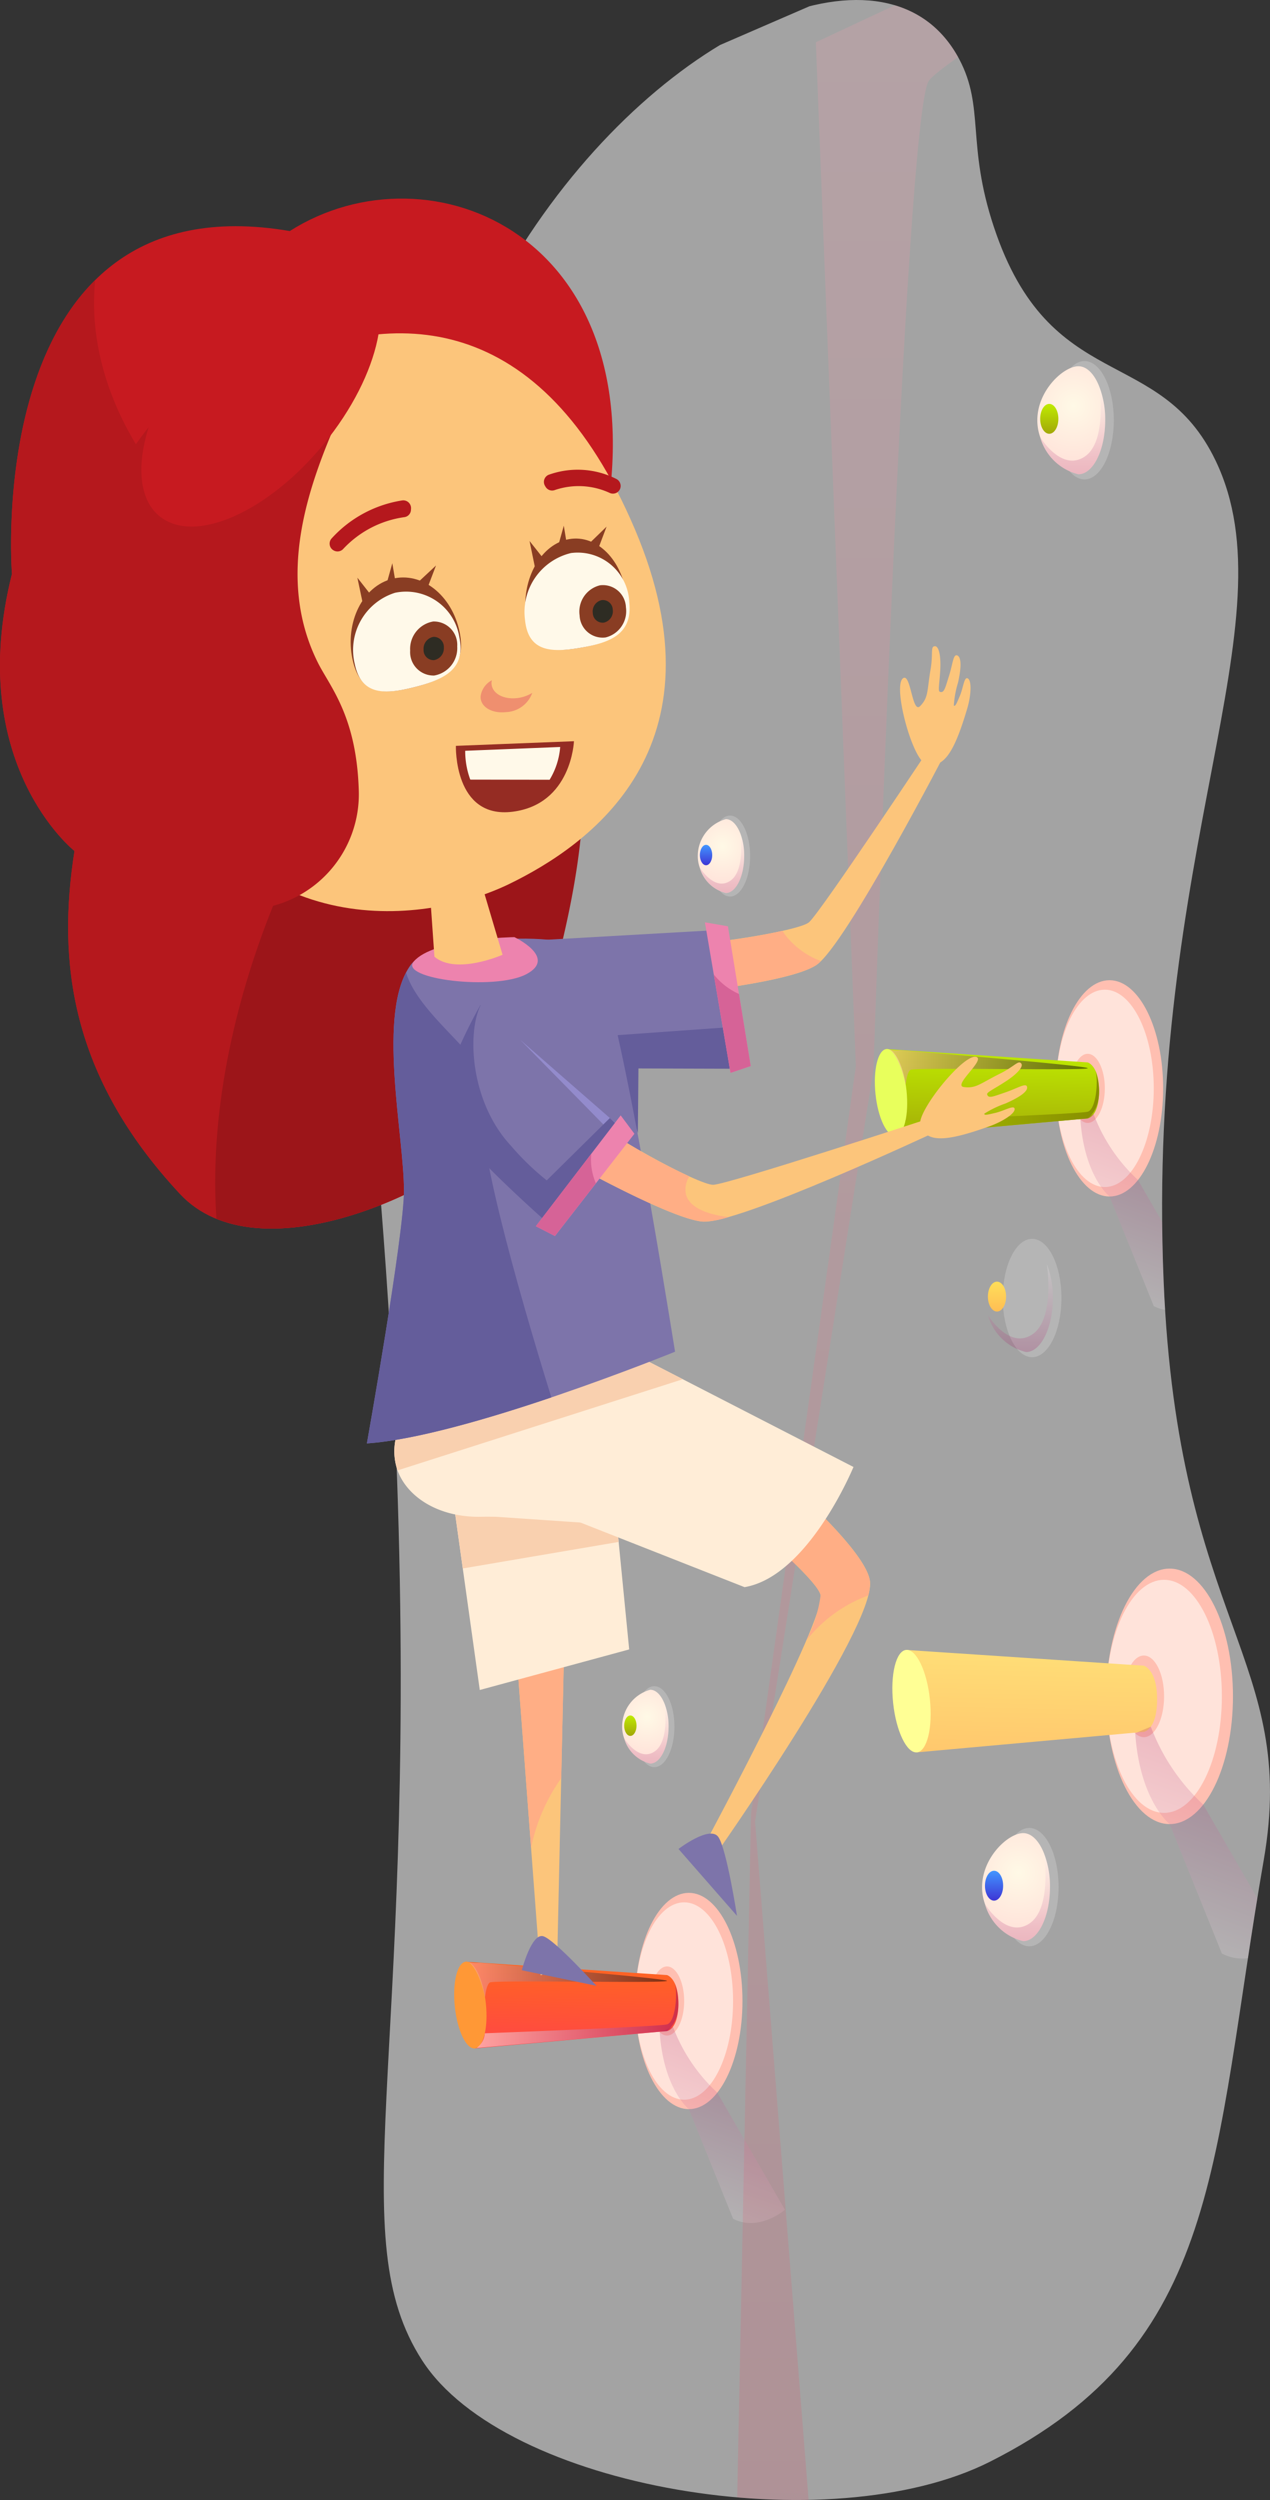 <svg xmlns="http://www.w3.org/2000/svg" xmlns:xlink="http://www.w3.org/1999/xlink" width="82.194" height="161.757" viewBox="0 0 82.194 161.757"><rect x="0" y="0" width="82.194" height="161.757" fill="#333333" stroke="none"/><defs><style>.a{fill:none;}.b{clip-path:url(#a);}.c{fill:#a3a3a3;}.ab,.ac,.af,.ah,.ak,.al,.ao,.ar,.as,.d,.j,.y{opacity:0.2;}.ab,.ac,.af,.ah,.ak,.al,.ao,.ar,.as,.d,.j,.l,.y{mix-blend-mode:multiply;}.ab,.ac,.af,.ah,.ak,.al,.ao,.ar,.as,.d,.j,.k,.l,.r,.y{isolation:isolate;}.d{fill:url(#b);}.e{fill:url(#c);}.f{fill:url(#d);}.g{fill:url(#e);}.h{fill:url(#f);}.i{fill:url(#g);}.j{fill:url(#h);}.k,.l,.r{opacity:0.5;}.k,.r{mix-blend-mode:color-dodge;}.k{fill:url(#i);}.l{fill:url(#j);}.m{fill:url(#k);}.n{fill:url(#l);}.o{fill:url(#m);}.p{fill:url(#n);}.q{fill:#e8ff5c;}.r{fill:url(#p);}.s{fill:url(#q);}.t{fill:url(#r);}.u{fill:url(#s);}.v{fill:url(#t);}.w{fill:url(#u);}.x{fill:url(#v);}.y{fill:url(#z);}.z{fill:url(#aa);}.aa{fill:url(#ab);}.ab{fill:url(#ac);}.ac{fill:url(#ad);}.ad{fill:url(#ae);}.ae{fill:url(#af);}.af{fill:url(#ah);}.ag{fill:url(#aj);}.ah{fill:url(#al);}.ai{fill:url(#am);}.aj{fill:url(#an);}.ak{fill:url(#ao);}.al{fill:url(#ap);}.am{fill:url(#aq);}.an{fill:url(#ar);}.ao{fill:url(#at);}.ap{fill:url(#au);}.aq{fill:url(#av);}.ar{fill:url(#aw);}.as{fill:url(#ax);}.at{fill:url(#ay);}.au{fill:url(#az);}.av{fill:#c71a20;}.aw{fill:#b5181d;}.ax{fill:#9c1519;}.ay{fill:#fcc57b;}.az{fill:#ffae85;}.ba{fill:#7d74aa;}.bb{fill:#ffedd7;}.bc{fill:#f9d0af;}.bd{fill:#645d9b;}.be{fill:#ed83ae;}.bf{fill:#d66397;}.bg{fill:#938bcc;}.bh{fill:#893d23;}.bi{fill:#fff9e9;}.bj{fill:#2e2c23;}.bk{fill:#ef8f6f;}.bl{fill:#952c23;}</style><clipPath id="a"><path class="a" d="M1079.647,296.388c9.165-14.318,23.789-20.442,28.256-12.02,1.655,3.12.462,5.5,2.242,10.857,3.624,10.908,10.722,7.554,14.352,15.123,5.007,10.439-4.533,25.082-3.364,53.122.923,22.147,8.726,24.466,6.477,37.426-3.372,19.429-2.652,31.322-17.712,38.922-10.388,5.242-31.4,1.754-36.754-6.552-5.205-8.073-.428-19.1-1.57-55.449-.957-30.467-4.877-40.67-.672-59.327C1071.973,313.736,1074.459,304.493,1079.647,296.388Z" transform="translate(-1068.995 -280.54)"/></clipPath><linearGradient id="b" x1="0.5" y1="1" x2="0.5" gradientUnits="objectBoundingBox"><stop offset="0" stop-color="#d84057"/><stop offset="1" stop-color="#ffa9ba"/></linearGradient><radialGradient id="c" cx="0.5" cy="0.5" r="0.354" gradientTransform="translate(-12.338 -0.075) scale(2.016 1.149)" gradientUnits="objectBoundingBox"><stop offset="0" stop-color="#fff9e6"/><stop offset="1" stop-color="#ffbfb1"/></radialGradient><radialGradient id="d" cx="0.521" cy="0.367" r="0.452" gradientTransform="translate(-13.492 -0.055) scale(2.016 1.149)" gradientUnits="objectBoundingBox"><stop offset="0" stop-color="#fff9e6"/><stop offset="1" stop-color="#ffe3da"/></radialGradient><radialGradient id="e" cx="0.521" cy="0.367" r="0.452" gradientTransform="translate(-37.445 -0.055) scale(2.016 1.149)" xlink:href="#c"/><linearGradient id="f" x1="0.453" y1="1.14" x2="0.518" y2="0.005" gradientUnits="objectBoundingBox"><stop offset="0" stop-color="#ff424a"/><stop offset="1" stop-color="#ff6620"/></linearGradient><linearGradient id="g" x1="-120.862" y1="8.867" x2="-120.492" y2="7.88" gradientUnits="objectBoundingBox"><stop offset="0" stop-color="#ff774a"/><stop offset="1" stop-color="#ff9836"/></linearGradient><linearGradient id="h" x1="0.392" y1="0.972" x2="0.596" y2="0.044" gradientUnits="objectBoundingBox"><stop offset="0" stop-color="#fff"/><stop offset="1" stop-color="#9d0057"/></linearGradient><linearGradient id="i" y1="0.5" x2="1" y2="0.5" gradientUnits="objectBoundingBox"><stop offset="0" stop-color="#ffb0ad"/><stop offset="1"/></linearGradient><linearGradient id="j" x1="0" y1="0.5" x2="1" y2="0.5" xlink:href="#h"/><radialGradient id="k" cx="0.5" cy="0.5" r="0.354" gradientTransform="translate(-12.932 -0.075) scale(2.016 1.149)" xlink:href="#c"/><radialGradient id="l" cx="0.521" cy="0.367" r="0.452" gradientTransform="translate(-14.14 -0.055) scale(2.016 1.149)" xlink:href="#d"/><radialGradient id="m" cx="0.521" cy="0.367" r="0.452" gradientTransform="translate(-39.304 -0.055) scale(2.016 1.149)" xlink:href="#c"/><linearGradient id="n" x1="0.453" y1="1.14" x2="0.518" y2="0.006" gradientUnits="objectBoundingBox"><stop offset="0" stop-color="#a2a709"/><stop offset="1" stop-color="#bfeb00"/></linearGradient><linearGradient id="p" x1="0" y1="0.5" x2="1" y2="0.5" xlink:href="#i"/><linearGradient id="q" y1="0.5" x2="1" y2="0.5" gradientUnits="objectBoundingBox"><stop offset="0" stop-color="#a9c200"/><stop offset="1" stop-color="#868c00"/></linearGradient><radialGradient id="r" cx="0.5" cy="0.5" r="0.354" gradientTransform="translate(-11.099 -0.075) scale(2.016 1.149)" xlink:href="#c"/><radialGradient id="s" cx="0.521" cy="0.367" r="0.452" gradientTransform="translate(-12.133 -0.055) scale(2.016 1.149)" xlink:href="#d"/><radialGradient id="t" cx="0.521" cy="0.367" r="0.452" gradientTransform="translate(-33.58 -0.055) scale(2.016 1.149)" xlink:href="#c"/><linearGradient id="u" x1="0.453" y1="1.14" x2="0.518" y2="0.005" gradientUnits="objectBoundingBox"><stop offset="0" stop-color="#ffc56c"/><stop offset="1" stop-color="#ffde77"/></linearGradient><linearGradient id="v" x1="-101.467" y1="8.134" x2="-101.184" y2="7.14" gradientUnits="objectBoundingBox"><stop offset="0" stop-color="#ff7"/><stop offset="1" stop-color="#ffff95"/></linearGradient><linearGradient id="z" x1="-40.95" y1="5.358" x2="-40.95" y2="4.354" xlink:href="#h"/><radialGradient id="aa" cx="0.521" cy="0.367" r="0.528" gradientTransform="translate(-0.296) scale(1.591 1)" xlink:href="#d"/><linearGradient id="ab" x1="0.5" y1="1" x2="0.5" gradientUnits="objectBoundingBox"><stop offset="0" stop-color="#e4432f"/><stop offset="1" stop-color="#ff6436"/></linearGradient><linearGradient id="ac" x1="0.5" y1="1" x2="0.5" gradientUnits="objectBoundingBox"><stop offset="0" stop-color="#9d0057"/><stop offset="1" stop-color="#fff"/></linearGradient><linearGradient id="ad" x1="22.059" y1="0.5" x2="23.208" y2="0.5" xlink:href="#h"/><radialGradient id="ae" cx="0.521" cy="0.367" r="0.528" gradientTransform="translate(-0.296) scale(1.591 1)" xlink:href="#d"/><linearGradient id="af" x1="0.5" y1="1" x2="0.5" gradientUnits="objectBoundingBox"><stop offset="0" stop-color="#3e35d5"/><stop offset="1" stop-color="#4196ff"/></linearGradient><linearGradient id="ah" x1="22.066" y1="0.5" x2="23.215" y2="0.5" xlink:href="#h"/><linearGradient id="aj" x1="0.5" y1="1" x2="0.5" gradientUnits="objectBoundingBox"><stop offset="0" stop-color="#ffbe54"/><stop offset="1" stop-color="#ffde59"/></linearGradient><linearGradient id="al" x1="22.199" y1="0.5" x2="23.348" y2="0.5" xlink:href="#h"/><radialGradient id="am" cx="0.521" cy="0.367" r="0.528" gradientTransform="translate(-0.296) scale(1.591 1)" xlink:href="#d"/><linearGradient id="an" x1="0.5" y1="1" x2="0.5" y2="0" xlink:href="#n"/><linearGradient id="ao" x1="0.5" y1="1" x2="0.5" y2="0" xlink:href="#ac"/><linearGradient id="ap" x1="-84.499" y1="31.18" x2="-84.068" y2="30.114" xlink:href="#h"/><radialGradient id="aq" cx="0.521" cy="0.367" r="0.528" gradientTransform="translate(-0.296) scale(1.591 1)" xlink:href="#d"/><linearGradient id="ar" x1="0.5" y1="1" x2="0.5" y2="0" xlink:href="#f"/><linearGradient id="at" x1="30.908" y1="0.5" x2="32.057" y2="0.5" xlink:href="#h"/><radialGradient id="au" cx="0.521" cy="0.367" r="0.528" gradientTransform="translate(-0.296) scale(1.591 1)" xlink:href="#d"/><linearGradient id="av" x1="0.5" y1="1" x2="0.5" y2="0" xlink:href="#n"/><linearGradient id="aw" x1="0.5" y1="1" x2="0.5" y2="0" xlink:href="#ac"/><linearGradient id="ax" x1="31.19" y1="0.5" x2="32.339" y2="0.5" xlink:href="#h"/><radialGradient id="ay" cx="0.521" cy="0.367" r="0.528" gradientTransform="translate(-0.296) scale(1.591 1)" xlink:href="#d"/><linearGradient id="az" x1="0.5" y1="1" x2="0.5" y2="0" xlink:href="#af"/></defs><g transform="translate(-1023.042 -280.54)"><g transform="translate(1046.215 280.54)"><g class="b" transform="translate(0)"><g transform="translate(-4.421 -19.064)"><path class="c" d="M1060.227,419.8l65.6,35.8V253.888l-60.541,26.223Z" transform="translate(-1060.227 -248.264)"/><path class="d" d="M1087.657,427.348s37.979,11.925,44.871,9.5,6.892-182.96,6.892-182.96V453.5Z" transform="translate(-1073.824 -248.264)"/><g transform="translate(10.637 141.538)"><ellipse class="e" cx="3.47" cy="6.997" rx="3.47" ry="6.997" transform="translate(11.723)"/><path class="f" d="M1110.9,531.007c0,3.526-1.417,6.384-3.166,6.384s-3.167-2.858-3.167-6.384,1.417-6.385,3.167-6.385S1110.9,527.48,1110.9,531.007Z" transform="translate(-1092.845 -524.009)"/><path class="g" d="M1108.667,535.085c0,1.234-.5,2.235-1.109,2.235s-1.109-1-1.109-2.235.5-2.236,1.109-2.236S1108.667,533.85,1108.667,535.085Z" transform="translate(-1093.777 -528.088)"/><path class="h" d="M1095.774,533.105l-13.029-.864a13.749,13.749,0,0,0,.6,5.611l12.434-1.124s.72-.094.731-1.754S1095.774,533.105,1095.774,533.105Z" transform="translate(-1081.994 -527.786)"/><path class="i" d="M1083.376,534.938c.164,1.549-.153,2.853-.708,2.912s-1.139-1.149-1.3-2.7.153-2.853.708-2.912S1083.212,533.388,1083.376,534.938Z" transform="translate(-1081.321 -527.784)"/><path class="j" d="M1108.563,540.577a11.185,11.185,0,0,0,2.872,4.269l4.375,7.578s-1.687,1.447-3.354.579l-2.862-7.091s-1.633-1.278-1.887-4.979Z" transform="translate(-1094.4 -531.918)"/><path class="k" d="M1084.233,534.577s.064-.8.312-.969,11.528.068,11.465-.105-12.123-1.167-12.123-1.167a2.292,2.292,0,0,1-.733-.045S1083.769,532.533,1084.233,534.577Z" transform="translate(-1082.23 -527.81)"/><path class="l" d="M1084.744,538.247s11.246-.427,11.792-.578.7-2.011.5-2.656c0,0,.783,2.047-.5,3.09l-12.322,1.092A1.266,1.266,0,0,0,1084.744,538.247Z" transform="translate(-1082.755 -529.16)"/></g><g transform="translate(37.863 82.487)"><ellipse class="m" cx="3.47" cy="6.997" rx="3.47" ry="6.997" transform="translate(11.723)"/><path class="n" d="M1164.89,413.907c0,3.526-1.418,6.384-3.166,6.384s-3.167-2.858-3.167-6.384,1.418-6.385,3.167-6.385S1164.89,410.38,1164.89,413.907Z" transform="translate(-1146.834 -406.909)"/><path class="o" d="M1162.656,417.985c0,1.234-.5,2.235-1.109,2.235s-1.109-1-1.109-2.235.5-2.236,1.109-2.236S1162.656,416.75,1162.656,417.985Z" transform="translate(-1147.766 -410.987)"/><path class="p" d="M1149.764,416.005l-13.029-.864a13.751,13.751,0,0,0,.6,5.611l12.433-1.124s.72-.094.731-1.754S1149.764,416.005,1149.764,416.005Z" transform="translate(-1135.983 -410.686)"/><path class="q" d="M1137.365,417.838c.164,1.549-.152,2.853-.708,2.912s-1.139-1.149-1.3-2.7.153-2.854.708-2.913S1137.2,416.288,1137.365,417.838Z" transform="translate(-1135.31 -410.684)"/><path class="j" d="M1162.553,423.477a11.186,11.186,0,0,0,2.872,4.269l4.376,7.578s-1.687,1.447-3.354.579l-2.862-7.091s-1.633-1.278-1.887-4.979Z" transform="translate(-1148.39 -414.818)"/><path class="r" d="M1138.222,417.477s.064-.8.313-.969,11.528.068,11.464-.106-12.123-1.167-12.123-1.167a2.277,2.277,0,0,1-.733-.045S1137.758,415.433,1138.222,417.477Z" transform="translate(-1136.219 -410.71)"/><path class="s" d="M1138.733,421.147s11.246-.427,11.792-.578.7-2.011.5-2.656c0,0,.783,2.047-.5,3.09L1138.2,422.1A1.265,1.265,0,0,0,1138.733,421.147Z" transform="translate(-1136.744 -412.06)"/></g><g transform="translate(39.001 120.558)"><ellipse class="t" cx="4.099" cy="8.265" rx="4.099" ry="8.265" transform="translate(13.846)"/><ellipse class="u" cx="3.74" cy="7.541" rx="3.74" ry="7.541" transform="translate(13.846 0.724)"/><ellipse class="v" cx="1.31" cy="2.641" rx="1.31" ry="2.641" transform="translate(14.967 5.624)"/><path class="w" d="M1154.636,493.258l-15.389-1.02a16.24,16.24,0,0,0,.7,6.627l14.685-1.327s.851-.111.863-2.071S1154.636,493.258,1154.636,493.258Z" transform="translate(-1138.36 -486.976)"/><path class="x" d="M1139.993,495.423c.194,1.83-.18,3.37-.837,3.44s-1.345-1.358-1.54-3.188.18-3.37.836-3.44S1139.8,493.593,1139.993,495.423Z" transform="translate(-1137.565 -486.974)"/><path class="j" d="M1169.741,502.083a13.207,13.207,0,0,0,3.392,5.042l5.168,8.951s-1.993,1.71-3.961.684l-3.381-8.375s-1.929-1.51-2.229-5.881Z" transform="translate(-1153.013 -491.856)"/><path class="r" d="M1141,495s.076-.939.369-1.144,13.616.08,13.541-.125-14.319-1.378-14.319-1.378a2.7,2.7,0,0,1-.866-.054S1140.456,492.582,1141,495Z" transform="translate(-1138.638 -487.004)"/><path class="l" d="M1141.608,499.331s13.283-.5,13.927-.683.823-2.375.587-3.136c0,0,.924,2.418-.587,3.649l-14.553,1.29A1.494,1.494,0,0,0,1141.608,499.331Z" transform="translate(-1139.259 -488.599)"/></g><g transform="translate(52.211 176.988)"><path class="y" d="M1170.79,598.483c.3,2.8-.839,5.207-2.537,5.387s-3.314-1.94-3.611-4.735.839-5.207,2.537-5.387S1170.493,595.688,1170.79,598.483Z" transform="translate(-1164.175 -593.72)"/><path class="z" d="M1169.047,597.908c0,2.318-.934,4.205-2.088,4.205-.922,0-2.421-1.214-2.974-2.889a3.951,3.951,0,0,1-.224-1.317c0-2.324,2.051-4.205,3.2-4.205.655,0,1.238.607,1.62,1.559v.006A7.052,7.052,0,0,1,1169.047,597.908Z" transform="translate(-1163.762 -593.703)"/><path class="aa" d="M1165.619,600.677c0,.643-.317,1.164-.708,1.164s-.708-.521-.708-1.164.317-1.163.708-1.163S1165.619,600.035,1165.619,600.677Z" transform="translate(-1163.981 -596.584)"/><path class="ab" d="M1169.268,599.447c0,2.318-.935,4.205-2.088,4.205-.922,0-2.421-1.214-2.973-2.889,0,0,1.632,2.713,3.447,1.523,1.772-1.159,1.177-5.285,1.147-5.48A7.048,7.048,0,0,1,1169.268,599.447Z" transform="translate(-1163.983 -595.242)"/></g><g transform="translate(44.809 137.337)"><ellipse class="ac" cx="1.899" cy="3.829" rx="1.899" ry="3.829" transform="translate(1.152)"/><path class="ad" d="M1153.476,519.236c0,1.926-.777,3.495-1.735,3.495a3.414,3.414,0,0,1-2.471-2.4,3.28,3.28,0,0,1-.187-1.094c0-1.931,1.7-3.495,2.658-3.495.545,0,1.029.5,1.347,1.3v.005A5.862,5.862,0,0,1,1153.476,519.236Z" transform="translate(-1149.084 -515.406)"/><path class="ae" d="M1150.628,521.537c0,.534-.263.967-.588.967s-.588-.433-.588-.967.263-.967.588-.967S1150.628,521,1150.628,521.537Z" transform="translate(-1149.266 -517.799)"/><path class="ab" d="M1153.66,520.515c0,1.926-.776,3.495-1.735,3.495a3.414,3.414,0,0,1-2.471-2.4s1.357,2.254,2.864,1.266c1.473-.963.978-4.392.953-4.554A5.864,5.864,0,0,1,1153.66,520.515Z" transform="translate(-1149.267 -516.685)"/></g><g transform="translate(44.995 99.221)"><ellipse class="af" cx="1.899" cy="3.829" rx="1.899" ry="3.829" transform="translate(1.152)"/><path class="ad" d="M1153.844,443.651c0,1.926-.777,3.495-1.735,3.495a3.415,3.415,0,0,1-2.471-2.4,3.285,3.285,0,0,1-.186-1.094c0-1.931,1.7-3.495,2.658-3.495.545,0,1.028.5,1.346,1.3v.005A5.859,5.859,0,0,1,1153.844,443.651Z" transform="translate(-1149.452 -439.821)"/><path class="ag" d="M1151,445.952c0,.534-.263.967-.588.967s-.589-.433-.589-.967.263-.967.589-.967S1151,445.418,1151,445.952Z" transform="translate(-1149.634 -442.215)"/><path class="ab" d="M1154.028,444.93c0,1.926-.777,3.495-1.735,3.495a3.414,3.414,0,0,1-2.471-2.4s1.357,2.254,2.864,1.266c1.472-.963.978-4.392.953-4.554A5.861,5.861,0,0,1,1154.028,444.93Z" transform="translate(-1149.635 -441.1)"/></g><g transform="translate(48.384 42.426)"><ellipse class="ah" cx="1.899" cy="3.829" rx="1.899" ry="3.829" transform="translate(1.152)"/><path class="ai" d="M1160.564,331.027c0,1.926-.777,3.495-1.735,3.495a3.414,3.414,0,0,1-2.471-2.4,3.282,3.282,0,0,1-.187-1.094c0-1.931,1.7-3.495,2.658-3.495.544,0,1.029.5,1.346,1.3v.005A5.862,5.862,0,0,1,1160.564,331.027Z" transform="translate(-1156.172 -327.197)"/><path class="aj" d="M1157.715,333.328c0,.534-.264.967-.588.967s-.588-.433-.588-.967.263-.967.588-.967S1157.715,332.794,1157.715,333.328Z" transform="translate(-1156.354 -329.59)"/><path class="ak" d="M1160.748,332.306c0,1.926-.777,3.495-1.735,3.495a3.414,3.414,0,0,1-2.471-2.4s1.357,2.254,2.865,1.266c1.472-.963.978-4.392.953-4.554A5.864,5.864,0,0,1,1160.748,332.306Z" transform="translate(-1156.355 -328.476)"/></g><g transform="translate(58.595 12.18)"><path class="al" d="M1184.124,272.377c.5,2.667-.181,5.036-1.531,5.291s-2.853-1.7-3.358-4.367.182-5.036,1.532-5.291S1183.619,269.709,1184.124,272.377Z" transform="translate(-1177.734 -267.433)"/><path class="am" d="M1181.663,271.059c0,2.3-.927,4.171-2.071,4.171-.915,0-2.4-1.2-2.949-2.865a3.922,3.922,0,0,1-.222-1.306c0-2.306,2.034-4.171,3.172-4.171.65,0,1.228.6,1.607,1.547v.006A6.991,6.991,0,0,1,1181.663,271.059Z" transform="translate(-1176.42 -266.888)"/><path class="an" d="M1178.262,273.806c0,.637-.314,1.154-.7,1.154s-.7-.517-.7-1.154.315-1.154.7-1.154S1178.262,273.169,1178.262,273.806Z" transform="translate(-1176.637 -269.745)"/><path class="ab" d="M1181.881,272.586c0,2.3-.927,4.171-2.071,4.171-.915,0-2.4-1.2-2.95-2.865,0,0,1.619,2.691,3.419,1.511,1.757-1.15,1.168-5.243,1.138-5.435A6.991,6.991,0,0,1,1181.881,272.586Z" transform="translate(-1176.639 -268.415)"/></g><g transform="translate(21.514 128.167)"><path class="ao" d="M1107.047,499.509c0,1.446-.581,2.618-1.3,2.618s-1.3-1.172-1.3-2.618.581-2.618,1.3-2.618S1107.047,498.063,1107.047,499.509Z" transform="translate(-1103.664 -496.891)"/><path class="ap" d="M1105.892,499.734c0,1.317-.531,2.389-1.186,2.389a2.335,2.335,0,0,1-1.689-1.641,2.242,2.242,0,0,1-.128-.748,2.476,2.476,0,0,1,1.817-2.389c.372,0,.7.345.92.886v0A4.007,4.007,0,0,1,1105.892,499.734Z" transform="translate(-1102.889 -497.116)"/><path class="aq" d="M1103.944,501.308c0,.365-.18.661-.4.661s-.4-.3-.4-.661.18-.661.4-.661S1103.944,500.943,1103.944,501.308Z" transform="translate(-1103.014 -498.753)"/><path class="ar" d="M1106.017,500.609c0,1.317-.531,2.389-1.186,2.389a2.335,2.335,0,0,1-1.689-1.641s.927,1.541,1.958.865c1.007-.658.669-3,.651-3.113A4.008,4.008,0,0,1,1106.017,500.609Z" transform="translate(-1103.015 -497.99)"/></g><g transform="translate(26.412 71.836)"><ellipse class="as" cx="1.298" cy="2.618" rx="1.298" ry="2.618" transform="translate(0.788)"/><path class="at" d="M1115.6,388.03c0,1.317-.531,2.389-1.186,2.389a2.334,2.334,0,0,1-1.689-1.641,2.242,2.242,0,0,1-.128-.748,2.477,2.477,0,0,1,1.817-2.389c.373,0,.7.345.921.886v0A4.008,4.008,0,0,1,1115.6,388.03Z" transform="translate(-1112.601 -385.412)"/><path class="au" d="M1113.656,389.6c0,.365-.18.661-.4.661s-.4-.3-.4-.661.18-.661.4-.661S1113.656,389.238,1113.656,389.6Z" transform="translate(-1112.725 -387.048)"/><path class="ab" d="M1115.729,388.9c0,1.317-.531,2.389-1.186,2.389a2.334,2.334,0,0,1-1.689-1.641s.927,1.541,1.958.865c1.007-.659.669-3,.652-3.113A4,4,0,0,1,1115.729,388.9Z" transform="translate(-1112.726 -386.286)"/></g><path class="d" d="M1169.169,242.736s-37.682,21.99-39.241,24.3-3.578,63.945-3.578,63.945l-7.663,48.674,3.934,49.847,46.547,30.421L1117.406,429.5l1.019-50.344,6.785-48.369-2.589-66.252Z" transform="translate(-1088.571 -242.736)"/></g></g></g><g transform="translate(1023.042 293.388)"><path class="av" d="M1034.691,370.422c-7.12-7.638-7.948-15.077-6.829-22.191,0,0-7.13-5.64-4.047-17.926,0,0-2.03-25.6,17.982-22.187,9.091-5.771,23.687.3,20.448,18.807-2.414,13.79-2.512,34.284-7.316,39.685C1051.759,370.173,1039.745,375.844,1034.691,370.422Z" transform="translate(-1023.042 -306.017)"/><path class="aw" d="M1042.949,336.669c-8.963-3.92-14.546-12.455-13.745-20.2-6.4,6.317-5.389,19.017-5.389,19.017-3.083,12.285,4.047,17.926,4.047,17.926-1.12,7.114-.291,14.553,6.829,22.191,5.054,5.422,17.068-.249,20.238-3.812,4.359-4.9,4.843-22.223,6.7-35.693C1056.783,339.208,1049.751,339.642,1042.949,336.669Z" transform="translate(-1023.042 -311.199)"/><path class="ax" d="M1068.621,395.985a9.052,9.052,0,0,0,1.37-2.195c4.543-12.524,8.807-31.383-4.169-28.146-5.508,1.374-16.192,19.619-15.08,35.756C1056.487,403.738,1065.874,399.074,1068.621,395.985Z" transform="translate(-1036.733 -335.393)"/><path class="ay" d="M1089.46,492.441l1.058-.381.927-41.88-5.005,2.034Z" transform="translate(-1054.47 -377.481)"/><path class="az" d="M1090.792,479.689l.654-29.509-5.005,2.034,2.4,31.981A11.855,11.855,0,0,1,1090.792,479.689Z" transform="translate(-1054.47 -377.481)"/><path class="ba" d="M1090.012,531.16l4.831,1.009s-2.633-2.91-3.414-3.2S1090.012,531.16,1090.012,531.16Z" transform="translate(-1056.24 -416.527)"/><path class="bb" d="M1091.271,469.847l.3,3.082.107,1.094.682,6.956-9.67,2.625-1.1-7.865-.493-3.523-.366-2.623Z" transform="translate(-1051.639 -387.104)"/><path class="bc" d="M1091.93,475.508l-10.473-.713.493,3.523,10.087-1.716Z" transform="translate(-1051.999 -389.682)"/><path class="ay" d="M1109.578,487.948l.5,1s10.411-14.785,10.111-17.824-12.66-12.575-12.66-12.575l-2.1,3.039s11.265,8.82,11.565,10.413S1109.578,487.948,1109.578,487.948Z" transform="translate(-1063.881 -381.629)"/><path class="az" d="M1116.991,472a8.68,8.68,0,0,1-.936,2.938,9.126,9.126,0,0,1,4.016-2.925,2.766,2.766,0,0,0,.114-.89c-.3-3.04-12.66-12.575-12.66-12.575l-2.1,3.039S1116.691,470.407,1116.991,472Z" transform="translate(-1063.881 -381.629)"/><path class="ba" d="M1110.12,516.8l3.785,4.328s-.662-4.292-1.2-5.094S1110.12,516.8,1110.12,516.8Z" transform="translate(-1066.208 -410.014)"/><path class="bb" d="M1103.364,462.036s-2.91,7.075-7.05,7.776l-10.9-4.291a56.48,56.48,0,0,0-6.329-.262c-2.577,0-4.589-1.256-5.229-3a3.745,3.745,0,0,1,.161-2.859c.328-.736,1.427-1.357,2.9-1.881a50.146,50.146,0,0,1,9.37-1.926h.015c2.169-.272,3.747-.4,3.747-.4l2.269,1.165Z" transform="translate(-1048.127 -379.966)"/><path class="bc" d="M1092.32,456.358l-18.462,5.9a3.745,3.745,0,0,1,.161-2.859c.328-.736,1.427-1.357,2.9-1.881l9.37-1.926h.015c2.169-.272,3.747-.4,3.747-.4Z" transform="translate(-1048.127 -379.966)"/><path class="ay" d="M1142.9,367.469c.246-.832.3-1.8.026-1.937-.237-.116-.281.61-.519,1.162-.211.49-.279.661-.38.6a6.5,6.5,0,0,1,.275-1.495c.214-.963.229-1.632-.054-1.753-.268-.1-.28.553-.549,1.385-.234.738-.3,1.076-.578.967-.13-.044-.018-.559.028-1.388.055-.937-.091-1.542-.326-1.558-.334-.016-.118.443-.3,1.5-.238,1.406-.122,1.805-.675,2.374-.519.529-.6-2.177-1.108-1.8-.681.5.6,5.215,1.455,5.519C1141.419,371.47,1142.112,370.123,1142.9,367.469Z" transform="translate(-1080.297 -334.487)"/><path class="ay" d="M1145.646,420.618c.823-.3,1.648-.823,1.592-1.124-.047-.257-.665.136-1.255.272-.523.121-.7.168-.711.051a6.6,6.6,0,0,1,1.379-.664c.909-.4,1.464-.781,1.393-1.079-.075-.276-.617.1-1.453.38-.739.249-1.053.4-1.131.11-.041-.13.444-.345,1.145-.8.8-.509,1.2-.982,1.073-1.18-.184-.275-.43.168-1.394.643-1.285.641-1.541.97-2.332.864-.739-.1,1.415-1.761.805-1.947-.812-.249-3.881,3.56-3.622,4.419C1141.513,421.8,1143.021,421.559,1145.646,420.618Z" transform="translate(-1081.573 -360.604)"/><path class="ay" d="M1106.386,388.726c2.578.2,9.6-.9,10.324-1.5s8.189-11.86,8.189-11.86l.845.5s-6.646,12.858-8.558,14.125-10.513,2.029-10.513,2.029Z" transform="translate(-1064.357 -340.395)"/><path class="az" d="M1115.231,400.309c-.085-.107-.151-.225-.227-.337a39.982,39.982,0,0,1-8.618.951l.287,3.29s8.6-.763,10.513-2.029a2.237,2.237,0,0,0,.3-.257A5.219,5.219,0,0,1,1115.231,400.309Z" transform="translate(-1064.357 -352.592)"/><path class="ba" d="M1090.968,400.533l12.686-.721.635,8.556s-8.566-.057-10.316-1.045S1090.968,400.533,1090.968,400.533Z" transform="translate(-1056.714 -352.512)"/><path class="bd" d="M1102.853,419.161l-2.084-6.279,8.3-.591.234,2.711-6.411-.021Z" transform="translate(-1061.572 -358.698)"/><path class="be" d="M1116.475,408.182l-1.308.437-1.656-9.738,1.49.256Z" transform="translate(-1067.889 -352.051)"/><path class="bf" d="M1114.648,405.57l1.083,6.365,1.308-.437-.76-4.665A4.338,4.338,0,0,1,1114.648,405.57Z" transform="translate(-1068.452 -355.367)"/><path class="ba" d="M1084.823,402.074c1.5,2.317,4.5,20.99,5.249,25.623,0,0-13.5,5.5-19.944,5.936,0,0,2.4-13.463,2.4-16.359,0-3.645-1.8-11.581.45-14.62C1074.308,400.855,1083.642,400.25,1084.823,402.074Z" transform="translate(-1046.383 -353.086)"/><path class="be" d="M1076.038,402.366c-.958,1.135,5.24,1.891,7.285.819s-.767-2.4-.767-2.4S1077.316,400.853,1076.038,402.366Z" transform="translate(-1049.263 -352.997)"/><path class="bd" d="M1082.067,432.818c-2.085-6.722-5.294-17.83-4.372-19.858.8-1.755-4.106-4.6-5.033-7.626-1.748,3.341-.134,10.648-.134,14.1,0,2.9-2.4,16.358-2.4,16.358C1073.238,435.586,1077.983,434.2,1082.067,432.818Z" transform="translate(-1046.383 -355.249)"/><path class="ay" d="M1094.738,422.433c1.905,1.724,8.137,5.13,9.087,5.105s13.957-4.284,13.957-4.284l.354.9s-12.675,5.938-14.984,5.766-10.269-4.743-10.269-4.743Z" transform="translate(-1057.663 -363.726)"/><path class="az" d="M1102.065,428.188a1.536,1.536,0,0,1,.217-1.191,39.921,39.921,0,0,1-7.544-4.564l-1.854,2.744s7.961,4.57,10.269,4.743a5.667,5.667,0,0,0,1.66-.295C1103.306,429.446,1102.291,428.962,1102.065,428.188Z" transform="translate(-1057.663 -363.726)"/><path class="ba" d="M1082.865,409.49l9.546,8.33-4.784,6.136s-5.864-5.9-6.517-7.768S1082.865,409.49,1082.865,409.49Z" transform="translate(-1051.772 -357.31)"/><g transform="translate(33.671 54.429)"><path class="bg" d="M1096.34,420.6l.44-.566-6.969-6.081Z" transform="translate(-1089.812 -413.95)"/><path class="bg" d="M1093.959,436.757l.094.095,1.051-1.348Z" transform="translate(-1091.868 -424.635)"/></g><path class="bd" d="M1084.286,418.574c-2.607-2.819-2.83-7.27-1.942-9.074l-.013-.01s-2.97,5.142-2.317,7.012,7.079,7.454,7.079,7.454l1.411-1.809A17.127,17.127,0,0,1,1084.286,418.574Z" transform="translate(-1051.237 -357.31)"/><path class="bd" d="M1092.1,428.579l4.646-4.587.851.8-4.537,5.483Z" transform="translate(-1057.277 -364.499)"/><path class="be" d="M1093.048,431.458l-1.234-.634,5.489-7.171.889,1.188Z" transform="translate(-1057.133 -364.331)"/><path class="bf" d="M1095.4,428.578l-3.589,4.687,1.234.634,2.653-3.413A3.9,3.9,0,0,1,1095.4,428.578Z" transform="translate(-1057.133 -366.772)"/><path class="ay" d="M1078.42,397.9l-.383-5.484,3.259.189,1.534,5.169S1079.827,399.1,1078.42,397.9Z" transform="translate(-1050.304 -348.846)"/><path class="ay" d="M1063.205,358.943c5.126-2.486,14.183-8.764,8.146-22.966s-15.637-14.417-23.742-10.486-13.465,11.559-7.37,24.633S1058.079,361.43,1063.205,358.943Z" transform="translate(-1030.264 -314.587)"/><path class="aw" d="M1043.021,359.265a7.47,7.47,0,0,0,6.882-7.726c-.151-4.8-1.865-6.675-2.642-8.228-5.572-11.139,8.8-23.773,1-22.573-20.034,3.082-25.156,39.644-5.342,38.533Z" transform="translate(-1026.684 -313.275)"/><path class="av" d="M1053.647,324.756c3.381-4.611,4-9.483,1.392-10.882s-7.471,1.2-10.853,5.813-4,9.483-1.393,10.882S1050.265,329.366,1053.647,324.756Z" transform="translate(-1032.032 -309.724)"/><path class="bh" d="M1075.095,358.153c-.494-2.383-2.449-3.916-4.363-3.431s-3.067,2.81-2.571,5.19,2.109,2.3,4.025,1.812S1075.589,360.53,1075.095,358.153Z" transform="translate(-1045.351 -330.117)"/><path class="bh" d="M1097.012,353.43c-.253-2.386-1.92-4.068-3.721-3.755s-3.062,2.507-2.811,4.893,1.747,2.448,3.553,2.133S1097.264,355.817,1097.012,353.43Z" transform="translate(-1056.456 -327.64)"/><g transform="translate(34.272 21.167)"><path class="bh" d="M1091.356,351.669l-.353-1.717.854,1.08Z" transform="translate(-1091.003 -348.963)"/><path class="bh" d="M1094.445,349.713l.481-1.722.233,1.42Z" transform="translate(-1092.709 -347.991)"/><path class="bh" d="M1098.417,349.319l1.247-1.21-.517,1.366Z" transform="translate(-1094.678 -348.049)"/></g><g transform="translate(23.128 23.594)"><path class="bh" d="M1069.273,356.4l-.368-1.745.876,1.116Z" transform="translate(-1068.905 -353.72)"/><path class="bh" d="M1072.436,354.532l.482-1.727.244,1.443Z" transform="translate(-1070.655 -352.805)"/><path class="bh" d="M1076.487,354.279l1.268-1.183-.522,1.367Z" transform="translate(-1072.664 -352.949)"/></g><path class="bi" d="M1075.259,359.4a3.49,3.49,0,0,0-4.165-2.9,3.878,3.878,0,0,0-2.607,4.614c.432,2.073,2,1.961,3.873,1.488S1075.686,361.466,1075.259,359.4Z" transform="translate(-1045.526 -330.994)"/><path class="bi" d="M1097.148,354.632a3.339,3.339,0,0,0-3.767-3.179,3.923,3.923,0,0,0-2.977,4.355c.221,2.078,1.76,2.089,3.624,1.768S1097.369,356.712,1097.148,354.632Z" transform="translate(-1056.422 -328.518)"/><path class="bh" d="M1078.727,361.885a1.513,1.513,0,0,0-1.556-1.608,1.8,1.8,0,0,0-1.489,1.884,1.514,1.514,0,0,0,1.554,1.612A1.8,1.8,0,0,0,1078.727,361.885Z" transform="translate(-1049.136 -332.912)"/><path class="bh" d="M1100.414,357.042a1.49,1.49,0,0,0-1.678-1.426,1.751,1.751,0,0,0-1.32,1.948,1.491,1.491,0,0,0,1.68,1.426A1.75,1.75,0,0,0,1100.414,357.042Z" transform="translate(-1059.904 -330.593)"/><path class="bj" d="M1100.406,358.146a.639.639,0,0,0-.723-.615.751.751,0,0,0-.569.84.64.64,0,0,0,.723.615A.751.751,0,0,0,1100.406,358.146Z" transform="translate(-1060.749 -331.549)"/><path class="bj" d="M1078.713,362.943a.653.653,0,0,0-.672-.694.776.776,0,0,0-.641.813.652.652,0,0,0,.671.694A.775.775,0,0,0,1078.713,362.943Z" transform="translate(-1049.987 -333.89)"/><g transform="translate(35.206 17.54)"><path class="aw" d="M1097.1,342.3a4.788,4.788,0,0,0-3.549-.18.492.492,0,0,1-.595-.215l-.033-.055a.5.5,0,0,1,.221-.715,5.544,5.544,0,0,1,4.394.264.509.509,0,0,1,.246.635h0A.5.5,0,0,1,1097.1,342.3Z" transform="translate(-1092.855 -340.798)"/></g><g transform="translate(21.332 19.526)"><path class="aw" d="M1070.168,345.827a6.672,6.672,0,0,0-3.94,2.05.5.5,0,0,1-.636.094l-.009-.005a.5.5,0,0,1-.122-.751,7.8,7.8,0,0,1,4.592-2.474.505.505,0,0,1,.56.531l-.006.088A.492.492,0,0,1,1070.168,345.827Z" transform="translate(-1065.342 -344.738)"/></g><path class="bk" d="M1085.449,367.823a1.113,1.113,0,0,0-.024.136c-.028.663.708,1.118,1.638,1.019a2.423,2.423,0,0,0,1-.34,1.88,1.88,0,0,1-1.707,1.246c-.93.1-1.664-.354-1.637-1.018A1.378,1.378,0,0,1,1085.449,367.823Z" transform="translate(-1053.615 -336.655)"/><path class="bl" d="M1089.191,375.642l-7.641.3s-.145,4.746,3.674,4.262S1089.191,375.642,1089.191,375.642Z" transform="translate(-1052.045 -340.531)"/><path class="bi" d="M1082.745,376.628a5.3,5.3,0,0,0,.329,1.866l5.133.009a4.776,4.776,0,0,0,.685-2.121Z" transform="translate(-1052.637 -340.898)"/></g></g></svg>